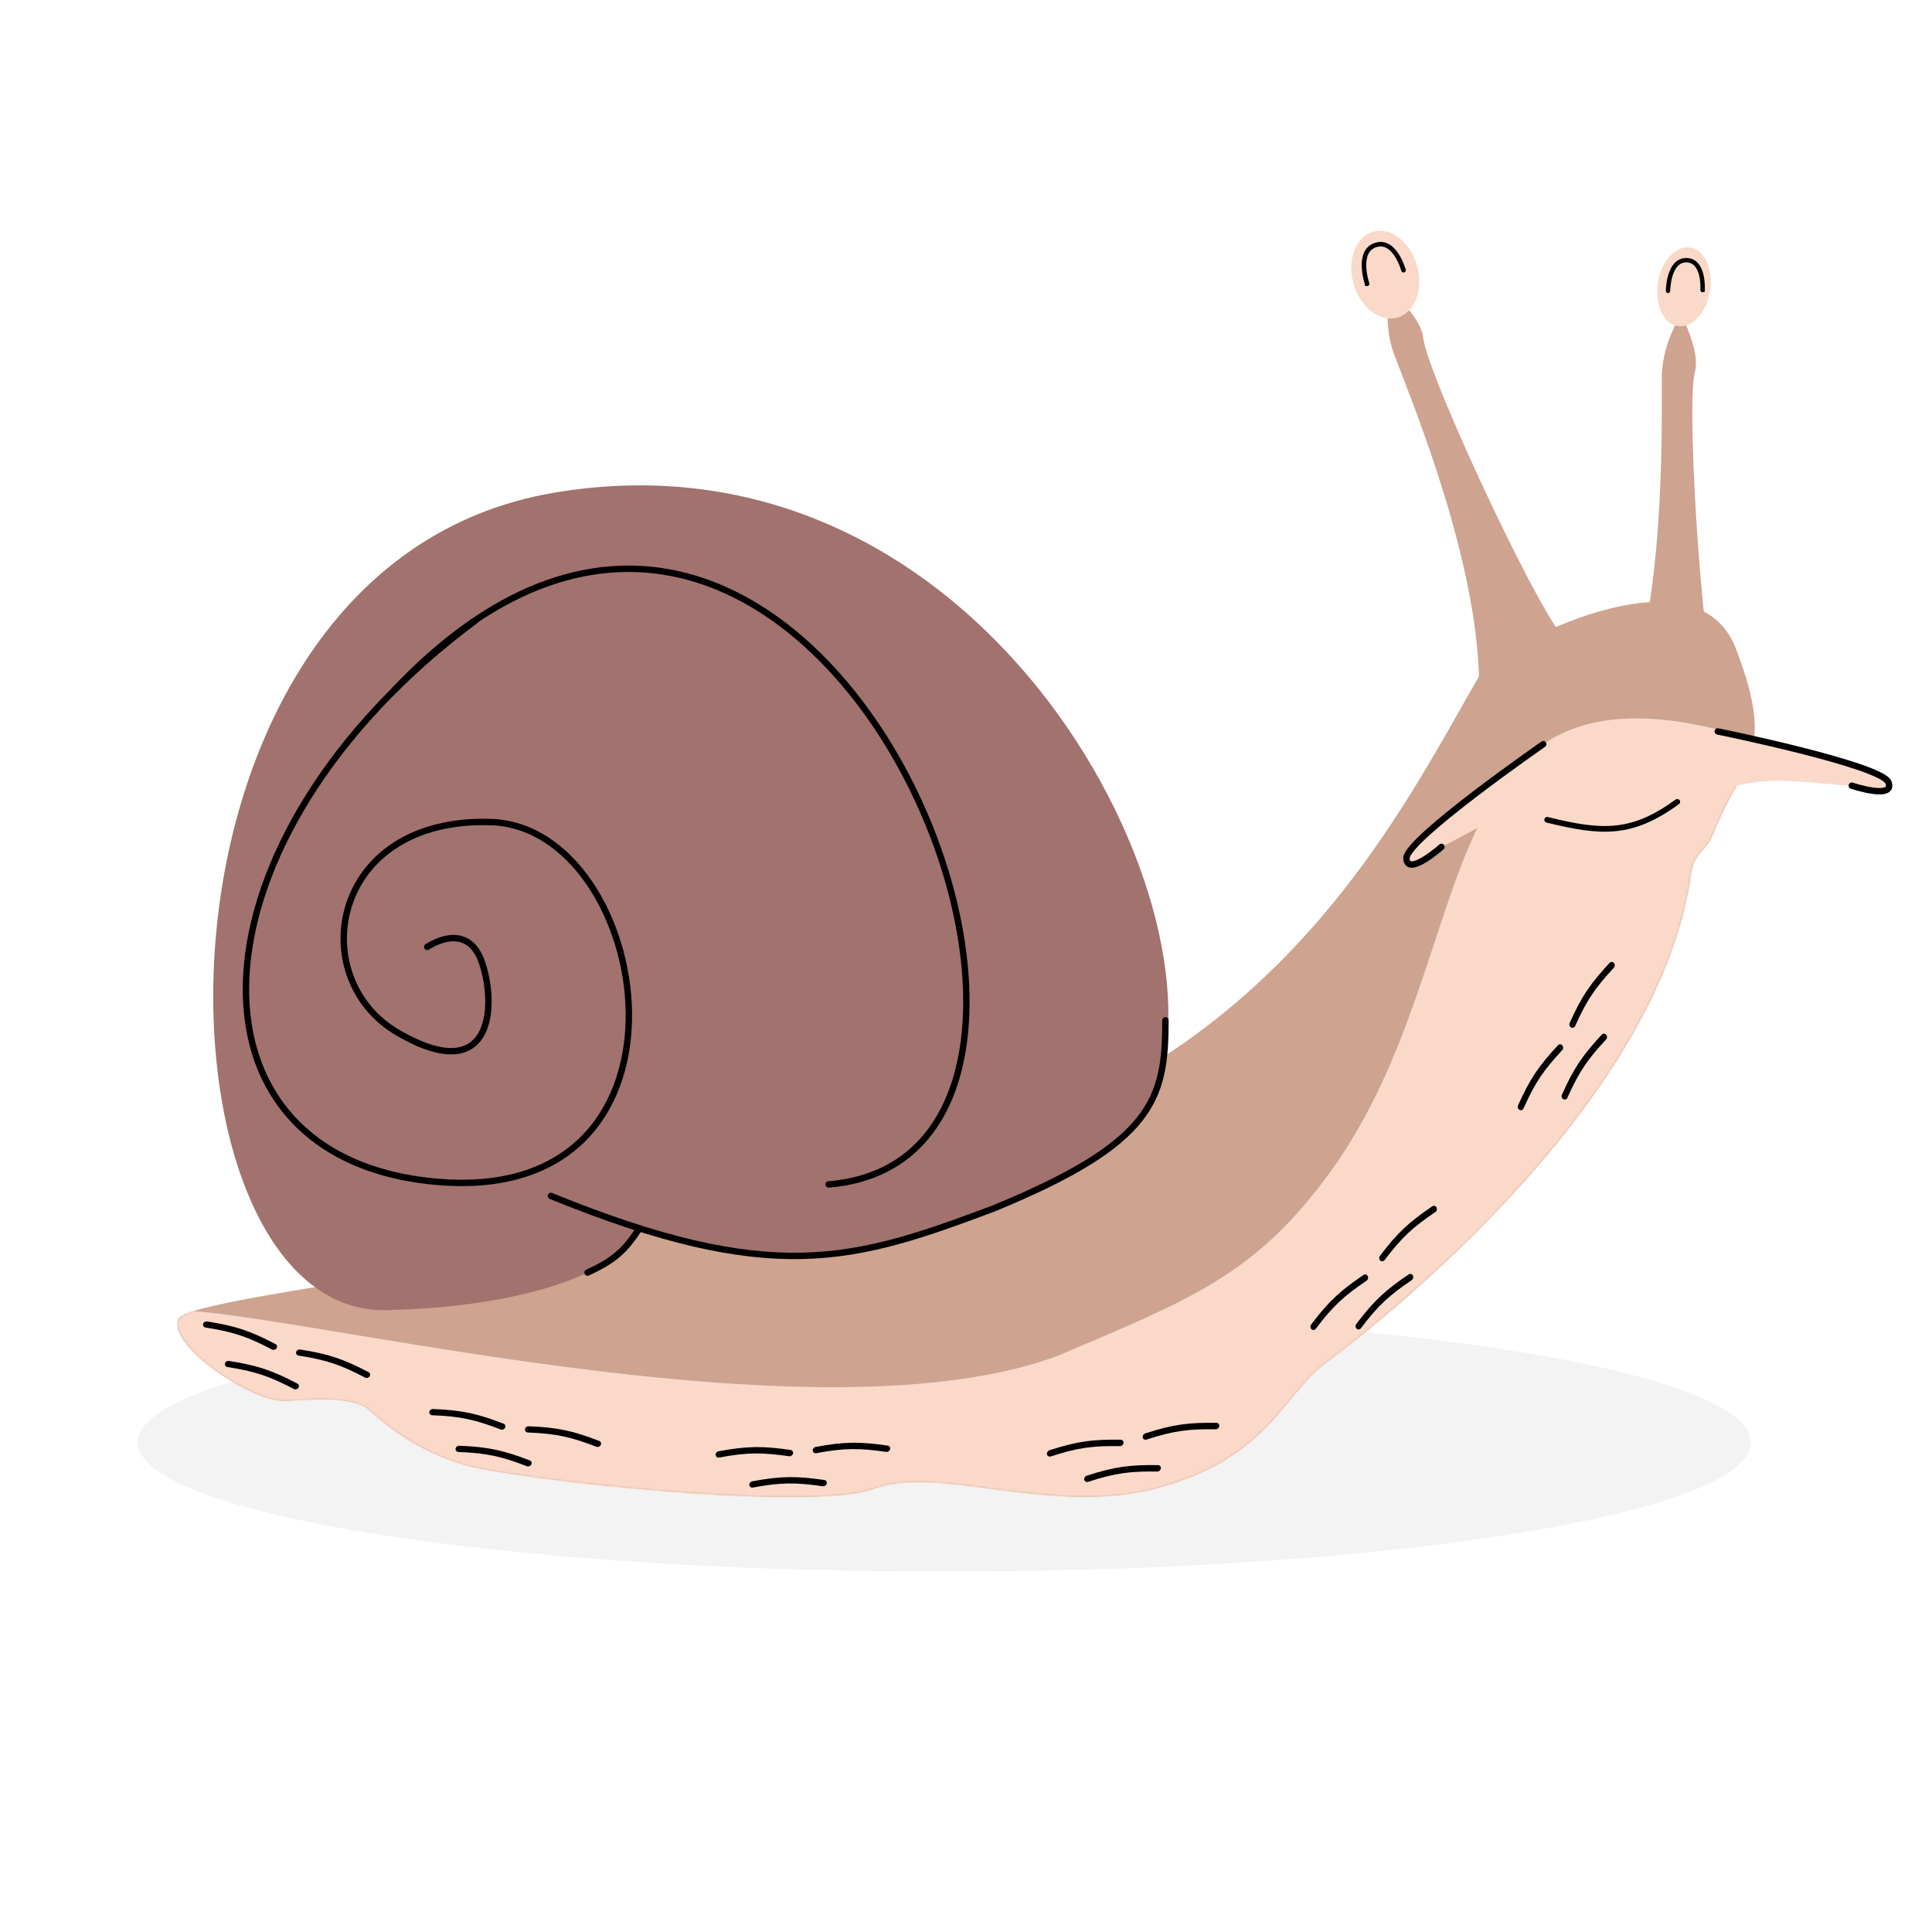 <svg width="1024" height="1024" viewBox="0 0 1024 1024" fill="none" xmlns="http://www.w3.org/2000/svg">
<path d="M928 764.5C928 802.332 736.602 833 500.5 833C264.398 833 73 802.332 73 764.5C73 726.668 264.398 696 500.5 696C736.602 696 928 726.668 928 764.5Z" fill="black" fill-opacity="0.05"/>
<path d="M920.154 343.993C898.343 286.974 794.935 343.996 786.476 354.146C745.864 422.678 682.261 564.062 500.507 610.503C346.765 665.198 99.474 684.956 94.398 699.339C89.322 713.722 134.164 743.334 151.084 742.488C168.005 741.642 187.466 739.95 195.925 747.565C204.385 755.179 220.463 768.717 245.843 776.331C271.223 783.946 429.44 801.713 463.281 789.022C497.122 776.331 557.092 803.434 612.186 789.022C671.938 773.392 680.267 739.115 701.87 723.029C723.474 706.942 875.263 591.344 895.618 467.518C897.309 449.752 903.231 453.982 908.308 441.291C923.079 403.498 941.965 401.013 920.154 343.993Z" fill="#CEA38F"/>
<mask id="mask0_553_1855" style="mask-type:alpha" maskUnits="userSpaceOnUse" x="94" y="319" width="837" height="475">
<path d="M920.154 343.993C898.343 286.974 794.935 343.996 786.476 354.146C745.864 422.678 682.261 564.062 500.507 610.503C346.765 665.198 99.474 684.956 94.398 699.339C89.322 713.722 134.164 743.334 151.084 742.488C168.005 741.642 187.466 739.95 195.925 747.565C204.385 755.179 220.463 768.717 245.843 776.331C271.223 783.946 429.44 801.713 463.281 789.022C497.122 776.331 557.092 803.434 612.186 789.022C671.938 773.392 680.267 739.115 701.87 723.029C723.474 706.942 875.263 591.344 895.618 467.518C897.309 449.752 903.231 453.982 908.308 441.291C923.079 403.498 941.965 401.013 920.154 343.993Z" fill="#A8B2BC"/>
</mask>
<g mask="url(#mask0_553_1855)">
<path d="M79.604 699.859C66.87 669.891 412.108 774.469 561.013 718.472C630.39 688.861 665.489 676.165 705.69 620.33C789.446 503.999 750.531 337.746 926.512 391.048C1102.49 444.35 757.299 821.692 757.299 821.692C559.885 821.974 162.687 821.184 153.211 815.769C143.735 810.354 92.337 729.826 79.604 699.859Z" fill="#B5C5D5"/>
<path d="M79.604 699.859C66.87 669.891 412.108 774.469 561.013 718.472C630.39 688.861 665.489 676.165 705.69 620.33C789.446 503.999 750.531 337.746 926.512 391.048C1102.49 444.35 757.299 821.692 757.299 821.692C559.885 821.974 162.687 821.184 153.211 815.769C143.735 810.354 92.337 729.826 79.604 699.859Z" fill="#FAD9C9"/>
</g>
<path d="M294.058 261.081C525.071 222.388 655.318 487.825 610.485 582.584C591.788 622.104 473.023 664.946 440.027 664.946C407.03 664.946 410.888 671.996 338.499 651.634C321.46 682.675 254.739 693.091 208.606 694.264C74.564 704.593 63.045 299.774 294.058 261.081Z" fill="#A1726E"/>
<path d="M981.506 416.429C954.983 415.047 939.94 410.411 913.821 418.121L910.437 387.663C910.437 387.663 997.581 405.43 1000.97 414.737C1004.35 424.044 981.506 416.429 981.506 416.429Z" fill="#FAD9C9"/>
<path fill-rule="evenodd" clip-rule="evenodd" d="M908.779 387.325C908.966 386.409 909.859 385.818 910.775 386.005L910.437 387.663L910.099 389.321C909.183 389.134 908.592 388.241 908.779 387.325ZM982.041 414.824L982.054 414.828L982.098 414.843C982.124 414.851 982.157 414.862 982.199 414.876C982.223 414.883 982.25 414.892 982.28 414.901C982.44 414.953 982.677 415.028 982.979 415.121C983.582 415.306 984.443 415.562 985.467 415.841C987.524 416.401 990.196 417.041 992.74 417.397C995.373 417.766 997.543 417.777 998.784 417.334C999.351 417.131 999.502 416.914 999.553 416.8C999.612 416.665 999.716 416.253 999.375 415.315C999.329 415.188 999.099 414.816 998.352 414.235C997.646 413.685 996.641 413.073 995.337 412.41C992.734 411.086 989.137 409.658 984.842 408.181C976.265 405.23 965.109 402.15 954.018 399.351C942.936 396.554 931.955 394.046 923.742 392.237C919.637 391.333 916.224 390.604 913.839 390.1C912.646 389.849 911.711 389.654 911.073 389.522C910.755 389.456 910.511 389.406 910.347 389.372L910.099 389.321C910.098 389.321 910.099 389.321 910.437 387.663C910.775 386.005 910.774 386.005 910.775 386.005L911.028 386.057C911.194 386.091 911.439 386.142 911.76 386.208C912.401 386.341 913.341 386.537 914.537 386.789C916.931 387.294 920.353 388.025 924.47 388.932C932.703 390.745 943.719 393.261 954.846 396.069C965.965 398.875 977.23 401.983 985.943 404.98C990.294 406.477 994.061 407.964 996.871 409.393C998.274 410.107 999.488 410.831 1000.43 411.564C1001.33 412.266 1002.18 413.123 1002.56 414.159C1003.06 415.548 1003.19 416.933 1002.65 418.164C1002.1 419.415 1001.02 420.129 999.922 420.521C997.832 421.268 994.925 421.121 992.27 420.749C989.526 420.365 986.699 419.684 984.578 419.106C983.513 418.816 982.616 418.55 981.984 418.356C981.668 418.258 981.417 418.179 981.244 418.123C981.158 418.096 981.091 418.074 981.045 418.059L980.992 418.041L980.977 418.037L980.973 418.035C980.973 418.035 980.971 418.035 981.506 416.429L980.971 418.035C980.085 417.739 979.605 416.781 979.901 415.894C980.196 415.008 981.155 414.529 982.041 414.824C982.041 414.824 982.041 414.824 982.041 414.824Z" fill="black"/>
<path d="M763.992 448.879C787.823 437.156 799.821 426.966 826.865 423.758L817.972 394.432C817.972 394.432 744.883 445.105 745.44 454.993C745.998 464.88 763.992 448.879 763.992 448.879Z" fill="#FAD9C9"/>
<path fill-rule="evenodd" clip-rule="evenodd" d="M819.362 393.467C818.83 392.699 817.775 392.509 817.007 393.041L817.971 394.432L818.936 395.822C819.704 395.29 819.894 394.235 819.362 393.467ZM762.867 447.614L762.857 447.623L762.822 447.654C762.802 447.672 762.775 447.695 762.742 447.724C762.723 447.74 762.702 447.759 762.679 447.779C762.552 447.89 762.363 448.052 762.123 448.256C761.641 448.665 760.95 449.239 760.119 449.899C758.45 451.224 756.246 452.866 754.049 454.196C751.774 455.572 749.784 456.438 748.469 456.52C747.867 456.557 747.643 456.416 747.552 456.331C747.444 456.231 747.186 455.894 747.13 454.897C747.122 454.762 747.187 454.329 747.644 453.501C748.076 452.718 748.759 451.759 749.696 450.636C751.567 448.393 754.309 445.663 757.674 442.612C764.395 436.52 773.434 429.293 782.524 422.349C791.607 415.411 800.711 408.779 807.546 403.879C810.963 401.43 813.812 399.415 815.805 398.012C816.802 397.311 817.586 396.763 818.119 396.391C818.386 396.204 818.59 396.062 818.728 395.966L818.936 395.822C818.936 395.822 818.936 395.822 817.971 394.432C817.007 393.041 817.008 393.041 817.007 393.041L816.796 393.188C816.657 393.285 816.451 393.428 816.182 393.616C815.645 393.99 814.859 394.541 813.858 395.244C811.858 396.652 809.001 398.673 805.574 401.129C798.723 406.04 789.589 412.694 780.47 419.66C771.357 426.62 762.228 433.916 755.401 440.105C751.993 443.195 749.117 446.047 747.097 448.468C746.089 449.676 745.259 450.82 744.681 451.865C744.129 452.866 743.689 453.987 743.751 455.088C743.834 456.563 744.26 457.889 745.243 458.806C746.242 459.738 747.515 459.97 748.679 459.897C750.894 459.76 753.508 458.479 755.801 457.091C758.172 455.656 760.501 453.916 762.223 452.55C763.088 451.864 763.807 451.265 764.312 450.837C764.564 450.623 764.763 450.452 764.9 450.332C764.968 450.273 765.021 450.227 765.058 450.195L765.1 450.158L765.111 450.147L765.114 450.145C765.115 450.144 765.116 450.143 763.991 448.879L765.116 450.143C765.814 449.522 765.877 448.453 765.256 447.754C764.635 447.056 763.565 446.993 762.867 447.614C762.867 447.614 762.867 447.614 762.867 447.614Z" fill="black"/>
<path d="M831.316 339.766L783.936 359.225C782.14 296.515 751.786 221.317 739.095 188.321C734.518 176.42 735.003 163.749 736.344 152.808C724.512 140.618 713.672 129.84 728.096 124.866C743.783 119.457 738.72 133.414 736.344 152.808C744.637 161.354 753.418 170.593 754.324 179.014C756.524 199.448 822.452 339.949 831.316 339.766Z" fill="#CEA38F"/>
<path d="M728.096 124.866C743.783 119.457 738.72 133.414 736.344 152.808C724.512 140.618 713.672 129.84 728.096 124.866Z" fill="#FAD9C9"/>
<path d="M912.293 374.562L861.085 375.651C881.995 316.503 880.761 235.419 880.806 200.066C880.822 187.316 885.838 175.67 891.029 165.946C884.382 150.313 878.151 136.354 893.399 136.909C909.981 137.512 900.231 148.709 891.029 165.946C895.689 176.905 900.552 188.687 898.365 196.869C893.057 216.724 903.958 371.541 912.293 374.562Z" fill="#CEA38F"/>
<path d="M891.029 165.946C884.382 150.313 878.151 136.354 893.399 136.909C909.981 137.512 900.231 148.709 891.029 165.946Z" fill="#FAD9C9"/>
<mask id="mask1_553_1855" style="mask-type:alpha" maskUnits="userSpaceOnUse" x="113" y="257" width="507" height="438">
<path d="M294.058 261.081C525.071 222.388 655.318 487.825 610.485 582.584C591.788 622.104 473.023 664.946 440.027 664.946C407.03 664.946 410.888 671.996 338.499 651.634C321.46 682.675 254.739 693.091 208.606 694.264C74.564 704.593 63.045 299.774 294.058 261.081Z" fill="white"/>
</mask>
<g mask="url(#mask1_553_1855)">
<path fill-rule="evenodd" clip-rule="evenodd" d="M253.079 328.084C253.637 328.833 253.481 329.893 252.731 330.451C175.477 387.918 135.309 459.231 132.23 517.212C130.692 546.176 138.401 571.754 155.267 590.731C172.13 609.705 198.314 622.268 234.085 624.88C269.787 627.488 294.28 617.171 309.771 600.442C325.305 583.668 332.006 560.212 331.612 536.176C331.217 512.141 323.726 487.708 311.107 469.152C298.487 450.592 280.874 438.082 260.238 437.404C218.189 436.023 194.202 456.334 186.576 480.147C178.909 504.086 187.628 531.837 211.647 545.848C223.905 552.998 233.056 555.647 239.733 555.459C246.281 555.274 250.552 552.363 253.261 547.962C256.03 543.46 257.22 537.291 257.198 530.65C257.177 524.037 255.953 517.131 254.068 511.3C252.22 505.585 249.625 502.416 246.944 500.727C244.259 499.036 241.267 498.69 238.363 499.043C235.445 499.398 232.703 500.45 230.662 501.441C229.648 501.933 228.824 502.402 228.258 502.744C227.975 502.915 227.757 503.055 227.613 503.149C227.542 503.196 227.488 503.232 227.454 503.254L227.419 503.279L227.413 503.283L227.412 503.283C226.647 503.818 225.592 503.632 225.057 502.867C224.521 502.101 224.707 501.046 225.472 500.51L226.443 501.896C225.472 500.51 225.473 500.51 225.474 500.509L225.476 500.508L225.481 500.504L225.498 500.492L225.555 500.453C225.603 500.421 225.671 500.375 225.759 500.318C225.934 500.203 226.186 500.042 226.506 499.849C227.145 499.462 228.061 498.942 229.184 498.397C231.415 497.314 234.531 496.1 237.955 495.684C241.392 495.266 245.226 495.645 248.747 497.864C252.273 500.084 255.267 504.009 257.288 510.259C259.271 516.395 260.56 523.648 260.583 530.639C260.606 537.604 259.373 544.486 256.143 549.735C252.851 555.085 247.545 558.624 239.828 558.842C232.239 559.056 222.436 556.06 209.941 548.771C184.455 533.905 175.237 504.456 183.353 479.115C191.509 453.648 217.025 432.599 260.349 434.022C282.399 434.746 300.892 448.111 313.905 467.249C326.92 486.388 334.591 511.472 334.995 536.12C335.4 560.766 328.538 585.158 312.254 602.742C295.929 620.371 270.351 630.923 233.838 628.256C197.393 625.593 170.309 612.75 152.737 592.979C135.168 573.211 127.275 546.703 128.85 517.033C131.999 457.747 172.926 385.598 250.711 327.736C251.461 327.178 252.521 327.334 253.079 328.084Z" fill="black"/>
</g>
<path fill-rule="evenodd" clip-rule="evenodd" d="M554.919 770.855C554.705 769.962 555.274 768.995 556.19 768.696C571.237 763.784 579.547 762.87 593.979 763.067C594.915 763.08 595.592 763.854 595.491 764.795C595.391 765.737 594.551 766.49 593.616 766.477C579.505 766.284 571.586 767.157 556.966 771.93C556.05 772.229 555.134 771.747 554.919 770.855Z" fill="black"/>
<path fill-rule="evenodd" clip-rule="evenodd" d="M574.695 784.328C574.481 783.435 575.049 782.469 575.966 782.17C591.013 777.257 599.323 776.344 613.755 776.541C614.69 776.554 615.368 777.327 615.267 778.269C615.167 779.21 614.327 779.963 613.391 779.95C599.281 779.758 591.361 780.631 576.742 785.403C575.826 785.702 574.909 785.221 574.695 784.328Z" fill="black"/>
<path fill-rule="evenodd" clip-rule="evenodd" d="M605.654 761.927C605.439 761.034 606.008 760.067 606.924 759.768C621.971 754.856 630.282 753.942 644.713 754.14C645.649 754.152 646.326 754.926 646.226 755.868C646.125 756.809 645.286 757.562 644.35 757.549C630.239 757.356 622.32 758.229 607.701 763.002C606.785 763.301 605.868 762.82 605.654 761.927Z" fill="black"/>
<path fill-rule="evenodd" clip-rule="evenodd" d="M695.129 704.535C694.441 703.926 694.354 702.808 694.933 702.038C704.449 689.389 710.736 683.878 722.675 675.768C723.449 675.243 724.448 675.489 724.905 676.318C725.363 677.147 725.106 678.245 724.332 678.771C712.658 686.7 706.668 691.954 697.423 704.243C696.843 705.013 695.816 705.144 695.129 704.535Z" fill="black"/>
<path fill-rule="evenodd" clip-rule="evenodd" d="M719.056 704.243C718.369 703.634 718.281 702.516 718.86 701.746C728.377 689.097 734.663 683.586 746.603 675.476C747.377 674.951 748.375 675.197 748.832 676.026C749.29 676.855 749.033 677.953 748.259 678.479C736.585 686.408 730.595 691.662 721.35 703.951C720.771 704.721 719.744 704.852 719.056 704.243Z" fill="black"/>
<path fill-rule="evenodd" clip-rule="evenodd" d="M731.589 668.143C730.901 667.534 730.814 666.416 731.393 665.646C740.909 652.997 747.196 647.486 759.135 639.377C759.909 638.851 760.908 639.097 761.365 639.926C761.822 640.755 761.566 641.853 760.792 642.379C749.118 650.308 743.128 655.562 733.883 667.851C733.303 668.621 732.276 668.752 731.589 668.143Z" fill="black"/>
<path fill-rule="evenodd" clip-rule="evenodd" d="M805.36 588.242C804.554 587.803 804.217 586.734 804.609 585.853C811.04 571.39 815.928 564.607 825.741 554.023C826.377 553.337 827.405 553.352 828.037 554.057C828.669 554.762 828.665 555.89 828.029 556.577C818.435 566.925 813.778 573.39 807.53 587.442C807.138 588.323 806.167 588.681 805.36 588.242Z" fill="black"/>
<path fill-rule="evenodd" clip-rule="evenodd" d="M828.611 582.582C827.804 582.144 827.468 581.074 827.859 580.193C834.291 565.73 839.178 558.947 848.991 548.363C849.627 547.677 850.655 547.692 851.287 548.398C851.919 549.103 851.916 550.231 851.28 550.917C841.685 561.266 837.029 567.731 830.781 581.782C830.389 582.663 829.418 583.021 828.611 582.582Z" fill="black"/>
<path fill-rule="evenodd" clip-rule="evenodd" d="M832.714 544.59C831.907 544.151 831.571 543.082 831.962 542.201C838.394 527.738 843.281 520.955 853.094 510.371C853.73 509.685 854.758 509.7 855.39 510.405C856.022 511.11 856.019 512.238 855.383 512.924C845.788 523.273 841.132 529.738 834.884 543.79C834.492 544.671 833.521 545.029 832.714 544.59Z" fill="black"/>
<path fill-rule="evenodd" clip-rule="evenodd" d="M379.299 771.194C379.201 770.281 379.89 769.396 380.837 769.218C396.392 766.287 404.751 766.452 419.037 768.508C419.963 768.642 420.534 769.496 420.313 770.417C420.093 771.338 419.163 771.976 418.237 771.843C404.268 769.832 396.303 769.677 381.19 772.525C380.243 772.703 379.396 772.108 379.299 771.194Z" fill="black"/>
<path fill-rule="evenodd" clip-rule="evenodd" d="M397.172 787.105C397.075 786.192 397.763 785.307 398.71 785.129C414.266 782.198 422.624 782.363 436.91 784.419C437.836 784.552 438.408 785.407 438.187 786.328C437.966 787.248 437.036 787.887 436.11 787.754C422.142 785.743 414.176 785.588 399.064 788.435C398.117 788.614 397.27 788.018 397.172 787.105Z" fill="black"/>
<path fill-rule="evenodd" clip-rule="evenodd" d="M430.761 768.883C430.663 767.969 431.352 767.085 432.299 766.906C447.854 763.975 456.213 764.14 470.498 766.196C471.425 766.33 471.996 767.184 471.775 768.105C471.554 769.026 470.625 769.664 469.698 769.531C455.73 767.52 447.765 767.365 432.652 770.213C431.705 770.391 430.858 769.796 430.761 768.883Z" fill="black"/>
<path fill-rule="evenodd" clip-rule="evenodd" d="M107.643 701.756C107.854 700.862 108.797 700.256 109.75 700.401C125.397 702.791 133.229 705.717 146.026 712.391C146.855 712.824 147.112 713.82 146.598 714.615C146.085 715.411 144.996 715.705 144.166 715.272C131.654 708.746 124.189 705.96 108.987 703.638C108.035 703.492 107.433 702.65 107.643 701.756Z" fill="black"/>
<path fill-rule="evenodd" clip-rule="evenodd" d="M119.234 722.691C119.444 721.797 120.387 721.191 121.34 721.336C136.988 723.726 144.819 726.652 157.616 733.326C158.446 733.759 158.702 734.755 158.188 735.55C157.675 736.346 156.586 736.64 155.756 736.207C143.244 729.681 135.78 726.895 120.578 724.573C119.625 724.428 119.023 723.585 119.234 722.691Z" fill="black"/>
<path fill-rule="evenodd" clip-rule="evenodd" d="M156.963 716.63C157.174 715.736 158.117 715.129 159.07 715.275C174.717 717.664 182.549 720.59 195.346 727.265C196.175 727.698 196.432 728.693 195.918 729.489C195.404 730.284 194.315 730.578 193.486 730.146C180.973 723.62 173.509 720.833 158.307 718.512C157.354 718.366 156.753 717.524 156.963 716.63Z" fill="black"/>
<path fill-rule="evenodd" clip-rule="evenodd" d="M227.551 748.389C227.659 747.477 228.526 746.767 229.489 746.803C245.307 747.392 253.421 749.406 266.896 754.577C267.77 754.912 268.138 755.872 267.719 756.721C267.299 757.57 266.251 757.986 265.377 757.651C252.202 752.595 244.469 750.678 229.101 750.106C228.138 750.07 227.444 749.301 227.551 748.389Z" fill="black"/>
<path fill-rule="evenodd" clip-rule="evenodd" d="M241.454 767.866C241.561 766.954 242.429 766.243 243.392 766.279C259.21 766.868 267.324 768.882 280.799 774.053C281.673 774.388 282.041 775.348 281.621 776.197C281.202 777.046 280.154 777.463 279.28 777.127C266.105 772.071 258.372 770.154 243.004 769.582C242.041 769.546 241.347 768.778 241.454 767.866Z" fill="black"/>
<path fill-rule="evenodd" clip-rule="evenodd" d="M278.246 757.54C278.353 756.628 279.221 755.918 280.184 755.954C296.002 756.543 304.116 758.556 317.591 763.727C318.465 764.063 318.833 765.022 318.413 765.871C317.994 766.72 316.946 767.137 316.072 766.802C302.897 761.745 295.164 759.829 279.796 759.256C278.833 759.22 278.139 758.452 278.246 757.54Z" fill="black"/>
<path fill-rule="evenodd" clip-rule="evenodd" d="M339.43 650.221C340.211 650.735 340.427 651.784 339.914 652.565C336.146 658.292 332.752 662.555 328.483 666.2C324.218 669.841 319.156 672.799 312.131 676.017C311.281 676.406 310.277 676.033 309.888 675.183C309.498 674.334 309.872 673.329 310.721 672.94C317.601 669.789 322.352 666.984 326.286 663.626C330.216 660.271 333.407 656.298 337.086 650.705C337.6 649.924 338.649 649.708 339.43 650.221Z" fill="black"/>
<path fill-rule="evenodd" clip-rule="evenodd" d="M617.71 539.108C618.645 539.107 619.403 539.864 619.404 540.799C619.427 561.888 617.793 578.662 605.16 594.496C592.619 610.215 569.405 624.796 526.979 642.201L526.955 642.211L526.931 642.22C489.986 656.054 460.584 666.456 425.632 667.306C390.671 668.157 350.315 659.455 291.34 635.434C290.474 635.082 290.059 634.094 290.411 633.229C290.764 632.363 291.751 631.948 292.617 632.3C351.384 656.236 391.247 664.758 425.55 663.923C459.853 663.088 488.755 652.901 525.719 639.06C568.066 621.685 590.556 607.374 602.514 592.386C614.383 577.51 616.042 561.759 616.02 540.802C616.019 539.868 616.776 539.109 617.71 539.108Z" fill="black"/>
<path fill-rule="evenodd" clip-rule="evenodd" d="M492.044 603.673C479.919 618.191 462.525 627.552 439.332 629.466C438.401 629.542 437.583 628.85 437.507 627.918C437.43 626.987 438.122 626.17 439.054 626.093C461.413 624.248 477.945 615.275 489.446 601.503C500.979 587.694 507.559 568.927 509.712 547.357C514.02 504.195 500.545 450.277 474.426 404.033C448.302 357.777 409.716 319.522 364.079 307.271C318.595 295.061 265.617 308.56 210.291 366.831C209.648 367.509 208.577 367.537 207.899 366.893C207.221 366.25 207.194 365.179 207.837 364.501C263.769 305.592 317.961 291.387 364.957 304.003C411.8 316.578 451.004 355.68 477.373 402.368C503.749 449.068 517.472 503.681 513.079 547.693C510.882 569.711 504.137 589.192 492.044 603.673Z" fill="black"/>
<path fill-rule="evenodd" clip-rule="evenodd" d="M890.214 424.119C890.7 424.789 890.551 425.727 889.881 426.214C877.747 435.02 867.582 439.351 856.658 440.494C845.791 441.631 834.316 439.594 819.639 435.956C818.835 435.757 818.345 434.943 818.544 434.139C818.743 433.335 819.557 432.845 820.361 433.044C835.006 436.674 846.04 438.589 856.346 437.511C866.596 436.438 876.27 432.385 888.119 423.786C888.789 423.299 889.727 423.448 890.214 424.119Z" fill="black"/>
<path d="M751.073 140.873C754.58 153.463 749.875 165.772 740.564 168.365C731.253 170.958 720.863 162.853 717.356 150.263C713.85 137.672 718.555 125.363 727.866 122.77C737.176 120.177 747.567 128.282 751.073 140.873Z" fill="#FAD9C9"/>
<path d="M906.353 154.191C904.541 165.698 896.88 174.051 889.241 172.849C881.602 171.646 876.878 161.343 878.69 149.836C880.501 138.328 888.162 129.975 895.801 131.177C903.44 132.38 908.165 142.683 906.353 154.191Z" fill="#FAD9C9"/>
<path fill-rule="evenodd" clip-rule="evenodd" d="M902.757 153.801C902.757 153.801 902.757 153.801 902.394 153.776L902.757 153.801C902.742 154.001 902.569 154.152 902.369 154.138C902.168 154.123 902.018 153.95 902.032 153.75L902.032 153.748L902.033 153.74L902.035 153.708C902.036 153.68 902.039 153.637 902.042 153.58C902.047 153.467 902.055 153.301 902.06 153.088C902.072 152.663 902.078 152.055 902.055 151.323C902.01 149.859 901.849 147.912 901.393 145.967C900.935 144.018 900.186 142.1 898.983 140.668C897.79 139.249 896.144 138.298 893.841 138.271C891.542 138.244 889.819 139.193 888.51 140.649C887.191 142.116 886.292 144.1 885.683 146.119C885.076 148.134 884.765 150.158 884.606 151.681C884.527 152.442 884.486 153.076 884.465 153.518C884.454 153.74 884.448 153.913 884.445 154.031C884.444 154.09 884.443 154.135 884.443 154.164L884.442 154.198L884.442 154.206L884.442 154.208C884.442 154.208 884.442 154.208 884.442 154.208C884.441 154.408 884.277 154.57 884.077 154.569C883.876 154.568 883.714 154.404 883.715 154.204L884.079 154.206C883.715 154.204 883.715 154.204 883.715 154.203L883.715 154.203L883.715 154.2L883.715 154.19L883.716 154.153C883.716 154.121 883.717 154.074 883.719 154.012C883.722 153.89 883.728 153.711 883.739 153.483C883.761 153.029 883.802 152.382 883.883 151.606C884.045 150.055 884.362 147.983 884.987 145.91C885.611 143.84 886.55 141.743 887.969 140.164C889.398 138.575 891.313 137.516 893.849 137.545C896.382 137.575 898.222 138.635 899.539 140.202C900.846 141.756 901.63 143.798 902.1 145.801C902.572 147.809 902.735 149.808 902.782 151.301C902.805 152.049 902.799 152.672 902.787 153.108C902.781 153.327 902.773 153.499 902.767 153.617C902.764 153.676 902.762 153.722 902.76 153.753L902.758 153.788L902.757 153.798L902.757 153.8L902.757 153.801Z" fill="black"/>
<path fill-rule="evenodd" clip-rule="evenodd" d="M902.757 153.801C902.757 153.801 902.757 153.801 902.394 153.776L902.757 153.801C902.742 154.001 902.569 154.152 902.369 154.138C902.168 154.123 902.018 153.95 902.032 153.75L902.032 153.748L902.033 153.74L902.035 153.708C902.036 153.68 902.039 153.637 902.042 153.58C902.047 153.467 902.055 153.301 902.06 153.088C902.072 152.663 902.078 152.055 902.055 151.323C902.01 149.859 901.849 147.912 901.393 145.967C900.935 144.018 900.186 142.1 898.983 140.668C897.79 139.249 896.144 138.298 893.841 138.271C891.542 138.244 889.819 139.193 888.51 140.649C887.191 142.116 886.292 144.1 885.683 146.119C885.076 148.134 884.765 150.158 884.606 151.681C884.527 152.442 884.486 153.076 884.465 153.518C884.454 153.74 884.448 153.913 884.445 154.031C884.444 154.09 884.443 154.135 884.443 154.164L884.442 154.198L884.442 154.206L884.442 154.208C884.442 154.208 884.442 154.208 884.442 154.208C884.441 154.408 884.277 154.57 884.077 154.569C883.876 154.568 883.714 154.404 883.715 154.204L884.079 154.206C883.715 154.204 883.715 154.204 883.715 154.203L883.715 154.203L883.715 154.2L883.715 154.19L883.716 154.153C883.716 154.121 883.717 154.074 883.719 154.012C883.722 153.89 883.728 153.711 883.739 153.483C883.761 153.029 883.802 152.382 883.883 151.606C884.045 150.055 884.362 147.983 884.987 145.91C885.611 143.84 886.55 141.743 887.969 140.164C889.398 138.575 891.313 137.516 893.849 137.545C896.382 137.575 898.222 138.635 899.539 140.202C900.846 141.756 901.63 143.798 902.1 145.801C902.572 147.809 902.735 149.808 902.782 151.301C902.805 152.049 902.799 152.672 902.787 153.108C902.781 153.327 902.773 153.499 902.767 153.617C902.764 153.676 902.762 153.722 902.76 153.753L902.758 153.788L902.757 153.798L902.757 153.8L902.757 153.801Z" fill="black"/>
<path d="M884.442 154.208C884.442 154.208 884.442 154.208 884.442 154.208ZM884.442 154.208C884.441 154.408 884.277 154.57 884.077 154.569C883.876 154.568 883.714 154.404 883.715 154.204L884.079 154.206C883.715 154.204 883.715 154.204 883.715 154.203L883.715 154.203L883.715 154.2L883.715 154.19L883.716 154.153C883.716 154.121 883.717 154.074 883.719 154.012C883.722 153.89 883.728 153.711 883.739 153.483C883.761 153.029 883.802 152.382 883.883 151.606C884.045 150.055 884.362 147.983 884.987 145.91C885.611 143.84 886.55 141.743 887.969 140.164C889.398 138.575 891.313 137.516 893.849 137.545C896.382 137.575 898.222 138.635 899.539 140.202C900.846 141.756 901.63 143.798 902.1 145.801C902.572 147.809 902.735 149.808 902.782 151.301C902.805 152.049 902.799 152.672 902.787 153.108C902.781 153.327 902.773 153.499 902.767 153.617C902.764 153.676 902.762 153.722 902.76 153.753L902.758 153.788L902.757 153.798L902.757 153.8L902.757 153.801C902.757 153.801 902.757 153.801 902.394 153.776L902.757 153.801C902.742 154.001 902.569 154.152 902.369 154.138C902.168 154.123 902.018 153.95 902.032 153.75L902.032 153.748L902.033 153.74L902.035 153.708C902.036 153.68 902.039 153.637 902.042 153.58C902.047 153.467 902.055 153.301 902.06 153.088C902.072 152.663 902.078 152.055 902.055 151.323C902.01 149.859 901.849 147.912 901.393 145.967C900.935 144.018 900.186 142.1 898.983 140.668C897.79 139.249 896.144 138.298 893.841 138.271C891.542 138.244 889.819 139.193 888.51 140.649C887.191 142.116 886.292 144.1 885.683 146.119C885.076 148.134 884.765 150.158 884.606 151.681C884.527 152.442 884.486 153.076 884.465 153.518C884.454 153.74 884.448 153.913 884.445 154.031C884.444 154.09 884.443 154.135 884.443 154.164L884.442 154.198L884.442 154.206L884.442 154.208Z" stroke="black" stroke-width="1.6" stroke-linecap="round"/>
<path fill-rule="evenodd" clip-rule="evenodd" d="M744.284 143.131C744.284 143.131 744.284 143.131 743.89 143.238L744.284 143.131C744.342 143.344 744.212 143.564 743.995 143.623C743.777 143.682 743.554 143.557 743.496 143.344L743.495 143.342L743.493 143.334L743.484 143.3C743.475 143.269 743.462 143.224 743.444 143.164C743.409 143.045 743.356 142.869 743.285 142.646C743.142 142.2 742.926 141.565 742.635 140.814C742.052 139.308 741.171 137.344 739.977 135.491C738.779 133.633 737.285 131.916 735.485 130.87C733.701 129.834 731.607 129.451 729.153 130.27C726.703 131.087 725.22 132.708 724.362 134.702C723.498 136.712 723.268 139.104 723.359 141.427C723.449 143.744 723.858 145.962 724.246 147.603C724.439 148.422 724.627 149.096 724.766 149.564C724.836 149.798 724.893 149.981 724.933 150.104C724.953 150.166 724.968 150.213 724.978 150.244L724.99 150.279L724.993 150.287L724.994 150.289C724.994 150.289 724.994 150.289 724.994 150.289C725.066 150.498 724.951 150.726 724.738 150.799C724.524 150.871 724.293 150.761 724.221 150.552L724.607 150.421C724.221 150.552 724.221 150.552 724.221 150.552L724.22 150.551L724.22 150.548L724.216 150.538L724.203 150.499C724.192 150.466 724.176 150.416 724.155 150.352C724.113 150.223 724.054 150.035 723.983 149.795C723.84 149.315 723.648 148.627 723.451 147.79C723.056 146.12 722.637 143.85 722.544 141.465C722.451 139.085 722.681 136.56 723.611 134.397C724.547 132.22 726.193 130.415 728.896 129.513C731.595 128.612 733.935 129.037 735.905 130.181C737.859 131.316 739.436 133.149 740.667 135.058C741.901 136.972 742.804 138.989 743.398 140.523C743.695 141.292 743.916 141.941 744.063 142.4C744.137 142.629 744.192 142.811 744.228 142.936C744.247 142.998 744.26 143.046 744.27 143.079L744.28 143.117L744.283 143.127L744.284 143.13L744.284 143.131Z" fill="black"/>
<path fill-rule="evenodd" clip-rule="evenodd" d="M744.284 143.131C744.284 143.131 744.284 143.131 743.89 143.238L744.284 143.131C744.342 143.344 744.212 143.564 743.995 143.623C743.777 143.682 743.554 143.557 743.496 143.344L743.495 143.342L743.493 143.334L743.484 143.3C743.475 143.269 743.462 143.224 743.444 143.164C743.409 143.045 743.356 142.869 743.285 142.646C743.142 142.2 742.926 141.565 742.635 140.814C742.052 139.308 741.171 137.344 739.977 135.491C738.779 133.633 737.285 131.916 735.485 130.87C733.701 129.834 731.607 129.451 729.153 130.27C726.703 131.087 725.22 132.708 724.362 134.702C723.498 136.712 723.268 139.104 723.359 141.427C723.449 143.744 723.858 145.962 724.246 147.603C724.439 148.422 724.627 149.096 724.766 149.564C724.836 149.798 724.893 149.981 724.933 150.104C724.953 150.166 724.968 150.213 724.978 150.244L724.99 150.279L724.993 150.287L724.994 150.289C724.994 150.289 724.994 150.289 724.994 150.289C725.066 150.498 724.951 150.726 724.738 150.799C724.524 150.871 724.293 150.761 724.221 150.552L724.607 150.421C724.221 150.552 724.221 150.552 724.221 150.552L724.22 150.551L724.22 150.548L724.216 150.538L724.203 150.499C724.192 150.466 724.176 150.416 724.155 150.352C724.113 150.223 724.054 150.035 723.983 149.795C723.84 149.315 723.648 148.627 723.451 147.79C723.056 146.12 722.637 143.85 722.544 141.465C722.451 139.085 722.681 136.56 723.611 134.397C724.547 132.22 726.193 130.415 728.896 129.513C731.595 128.612 733.935 129.037 735.905 130.181C737.859 131.316 739.436 133.149 740.667 135.058C741.901 136.972 742.804 138.989 743.398 140.523C743.695 141.292 743.916 141.941 744.063 142.4C744.137 142.629 744.192 142.811 744.228 142.936C744.247 142.998 744.26 143.046 744.27 143.079L744.28 143.117L744.283 143.127L744.284 143.13L744.284 143.131Z" fill="black"/>
<path d="M724.994 150.289C724.994 150.289 724.994 150.289 724.994 150.289ZM724.994 150.289C725.066 150.498 724.951 150.726 724.738 150.799C724.524 150.871 724.293 150.761 724.221 150.552L724.607 150.421C724.221 150.552 724.221 150.552 724.221 150.552L724.22 150.551L724.22 150.548L724.216 150.538L724.203 150.499C724.192 150.466 724.176 150.416 724.155 150.352C724.113 150.223 724.054 150.035 723.983 149.795C723.84 149.315 723.648 148.627 723.451 147.79C723.056 146.12 722.637 143.85 722.544 141.465C722.451 139.085 722.681 136.56 723.611 134.397C724.547 132.22 726.193 130.415 728.896 129.513C731.595 128.612 733.935 129.037 735.905 130.181C737.859 131.316 739.436 133.149 740.667 135.058C741.901 136.972 742.804 138.989 743.398 140.523C743.695 141.292 743.916 141.941 744.063 142.4C744.137 142.629 744.192 142.811 744.228 142.936C744.247 142.998 744.26 143.046 744.27 143.079L744.28 143.117L744.283 143.127L744.284 143.13L744.284 143.131C744.284 143.131 744.284 143.131 743.89 143.238L744.284 143.131C744.342 143.344 744.212 143.564 743.995 143.623C743.777 143.682 743.554 143.557 743.496 143.344L743.495 143.342L743.493 143.334L743.484 143.3C743.475 143.269 743.462 143.224 743.444 143.164C743.409 143.045 743.356 142.869 743.285 142.646C743.142 142.2 742.926 141.565 742.635 140.814C742.052 139.308 741.171 137.344 739.977 135.491C738.779 133.633 737.285 131.916 735.485 130.87C733.701 129.834 731.607 129.451 729.153 130.27C726.703 131.087 725.22 132.708 724.362 134.702C723.498 136.712 723.268 139.104 723.359 141.427C723.449 143.744 723.858 145.962 724.246 147.603C724.439 148.422 724.627 149.096 724.766 149.564C724.836 149.798 724.893 149.981 724.933 150.104C724.953 150.166 724.968 150.213 724.978 150.244L724.99 150.279L724.993 150.287L724.994 150.289Z" stroke="black" stroke-width="1.6" stroke-linecap="round"/>
</svg>
